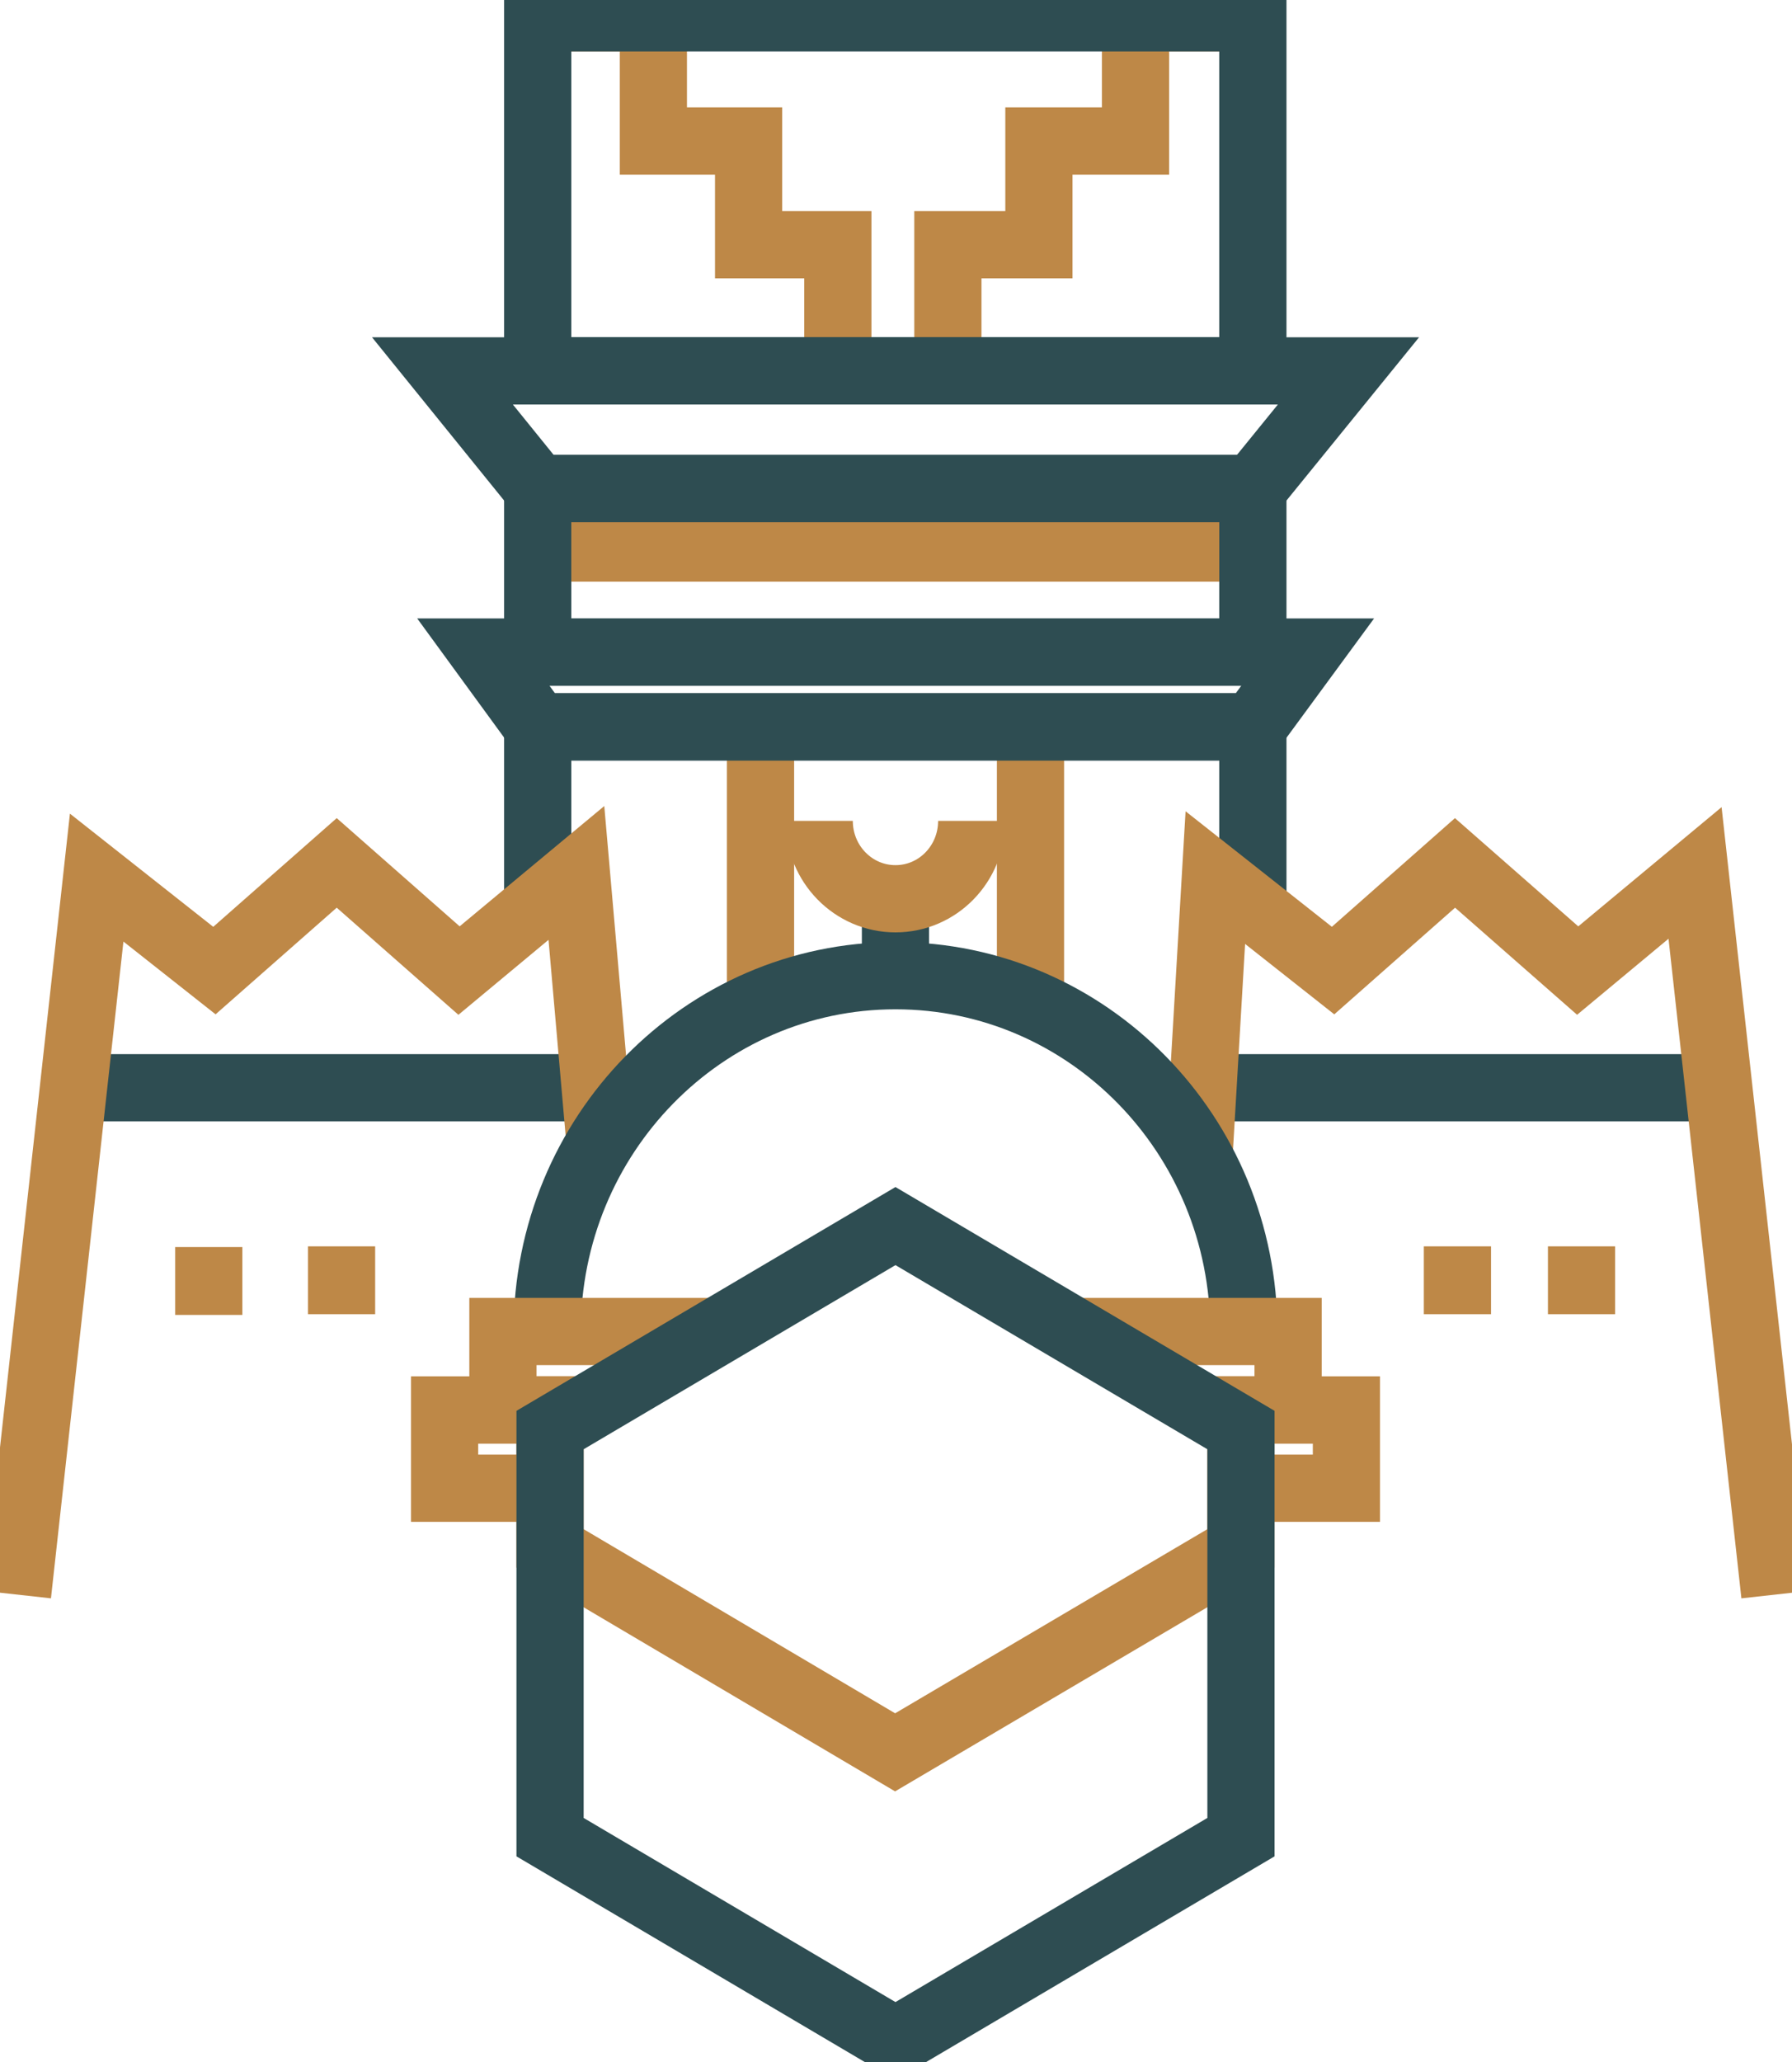 <svg width="20" height="23" viewBox="0 0 20 23" fill="none" xmlns="http://www.w3.org/2000/svg">
<g clip-path="url(#clip0_1719_5233)">
<path d="M6.001 6.113H13.983" stroke="#BE8847" stroke-width="0.75" stroke-miterlimit="10"/>
<path d="M6.001 0.199H7.292V1.573H8.355V2.73H9.351V4.136" stroke="#BE8847" stroke-width="0.75" stroke-miterlimit="10"/>
<path d="M13.983 0.199H12.673V1.573H11.595V2.73H10.579V4.136" stroke="#BE8847" stroke-width="0.75" stroke-miterlimit="10"/>
<path d="M8.488 8.109V11.289" stroke="#BE8847" stroke-width="0.75" stroke-miterlimit="10"/>
<path d="M11.501 8.109V11.289" stroke="#BE8847" stroke-width="0.75" stroke-miterlimit="10"/>
<path d="M15.05 4.137H4.938L6.001 5.45H13.983L15.05 4.137Z" stroke="#2E4D52" stroke-width="0.75" stroke-miterlimit="10"/>
<path d="M14.595 7.273H5.394L6.002 8.106H13.983L14.595 7.273Z" stroke="#2E4D52" stroke-width="0.75" stroke-miterlimit="10"/>
<path d="M13.983 0.199H6.001V4.136H13.983V0.199Z" stroke="#2E4D52" stroke-width="0.75" stroke-miterlimit="10"/>
<path d="M6.001 10.104V8.109H13.983V10.172" stroke="#2E4D52" stroke-width="0.75" stroke-miterlimit="10"/>
<path d="M13.983 5.449H6.001V7.275H13.983V5.449Z" stroke="#2E4D52" stroke-width="0.75" stroke-miterlimit="10"/>
<path d="M13.383 12.133H19.153" stroke="#2E4D52" stroke-width="0.75" stroke-miterlimit="10"/>
<path d="M0.918 12.133H6.707" stroke="#2E4D52" stroke-width="0.75" stroke-miterlimit="10"/>
<path d="M2.33 13.91V14.667" stroke="#BE8847" stroke-width="0.75" stroke-miterlimit="10"/>
<path d="M3.812 13.902V14.659" stroke="#BE8847" stroke-width="0.75" stroke-miterlimit="10"/>
<path d="M16.266 13.902V14.659" stroke="#BE8847" stroke-width="0.75" stroke-miterlimit="10"/>
<path d="M17.651 13.902V14.659" stroke="#BE8847" stroke-width="0.75" stroke-miterlimit="10"/>
<path d="M0.196 17.787L1.079 9.789L2.393 10.826L3.758 9.625L5.123 10.826L6.433 9.737L6.707 12.869" stroke="#BE8847" stroke-width="0.75" stroke-miterlimit="10"/>
<path d="M19.808 17.787L18.918 9.737L17.608 10.826L16.239 9.625L14.878 10.826L13.564 9.789L13.383 12.869" stroke="#BE8847" stroke-width="0.75" stroke-miterlimit="10"/>
<path d="M13.882 14.852C13.882 12.657 12.14 10.883 9.994 10.883C7.849 10.883 6.107 12.661 6.107 14.852" stroke="#2E4D52" stroke-width="0.75" stroke-miterlimit="10"/>
<path d="M6.472 15.725H5.613V14.852H8.002" stroke="#BE8847" stroke-width="0.75" stroke-miterlimit="10"/>
<path d="M11.936 14.852H14.376V15.725H13.501" stroke="#BE8847" stroke-width="0.75" stroke-miterlimit="10"/>
<path d="M5.95 15.727H4.962V16.6H6.335" stroke="#BE8847" stroke-width="0.75" stroke-miterlimit="10"/>
<path d="M13.627 16.6H15.027V15.727H14.023" stroke="#BE8847" stroke-width="0.75" stroke-miterlimit="10"/>
<path d="M9.994 10.88V10.023" stroke="#2E4D52" stroke-width="0.75" stroke-miterlimit="10"/>
<path d="M10.845 9.156C10.845 9.637 10.465 10.025 9.994 10.025C9.524 10.025 9.143 9.637 9.143 9.156" stroke="#BE8847" stroke-width="0.75" stroke-miterlimit="10"/>
<path d="M13.85 15.945V17.271L9.99 19.546L6.139 17.271V15.945" stroke="#BE8847" stroke-width="0.75" stroke-miterlimit="10"/>
<path d="M13.85 20.492V15.951L9.994 13.676L6.139 15.951V20.492L9.994 22.767L13.85 20.492Z" stroke="#2E4D52" stroke-width="0.75" stroke-miterlimit="10"/>
</g>
<defs>
<clipPath id="clip0_1719_5233">
<rect width="20" height="23" fill="white"/>
</clipPath>
</defs>
</svg>
